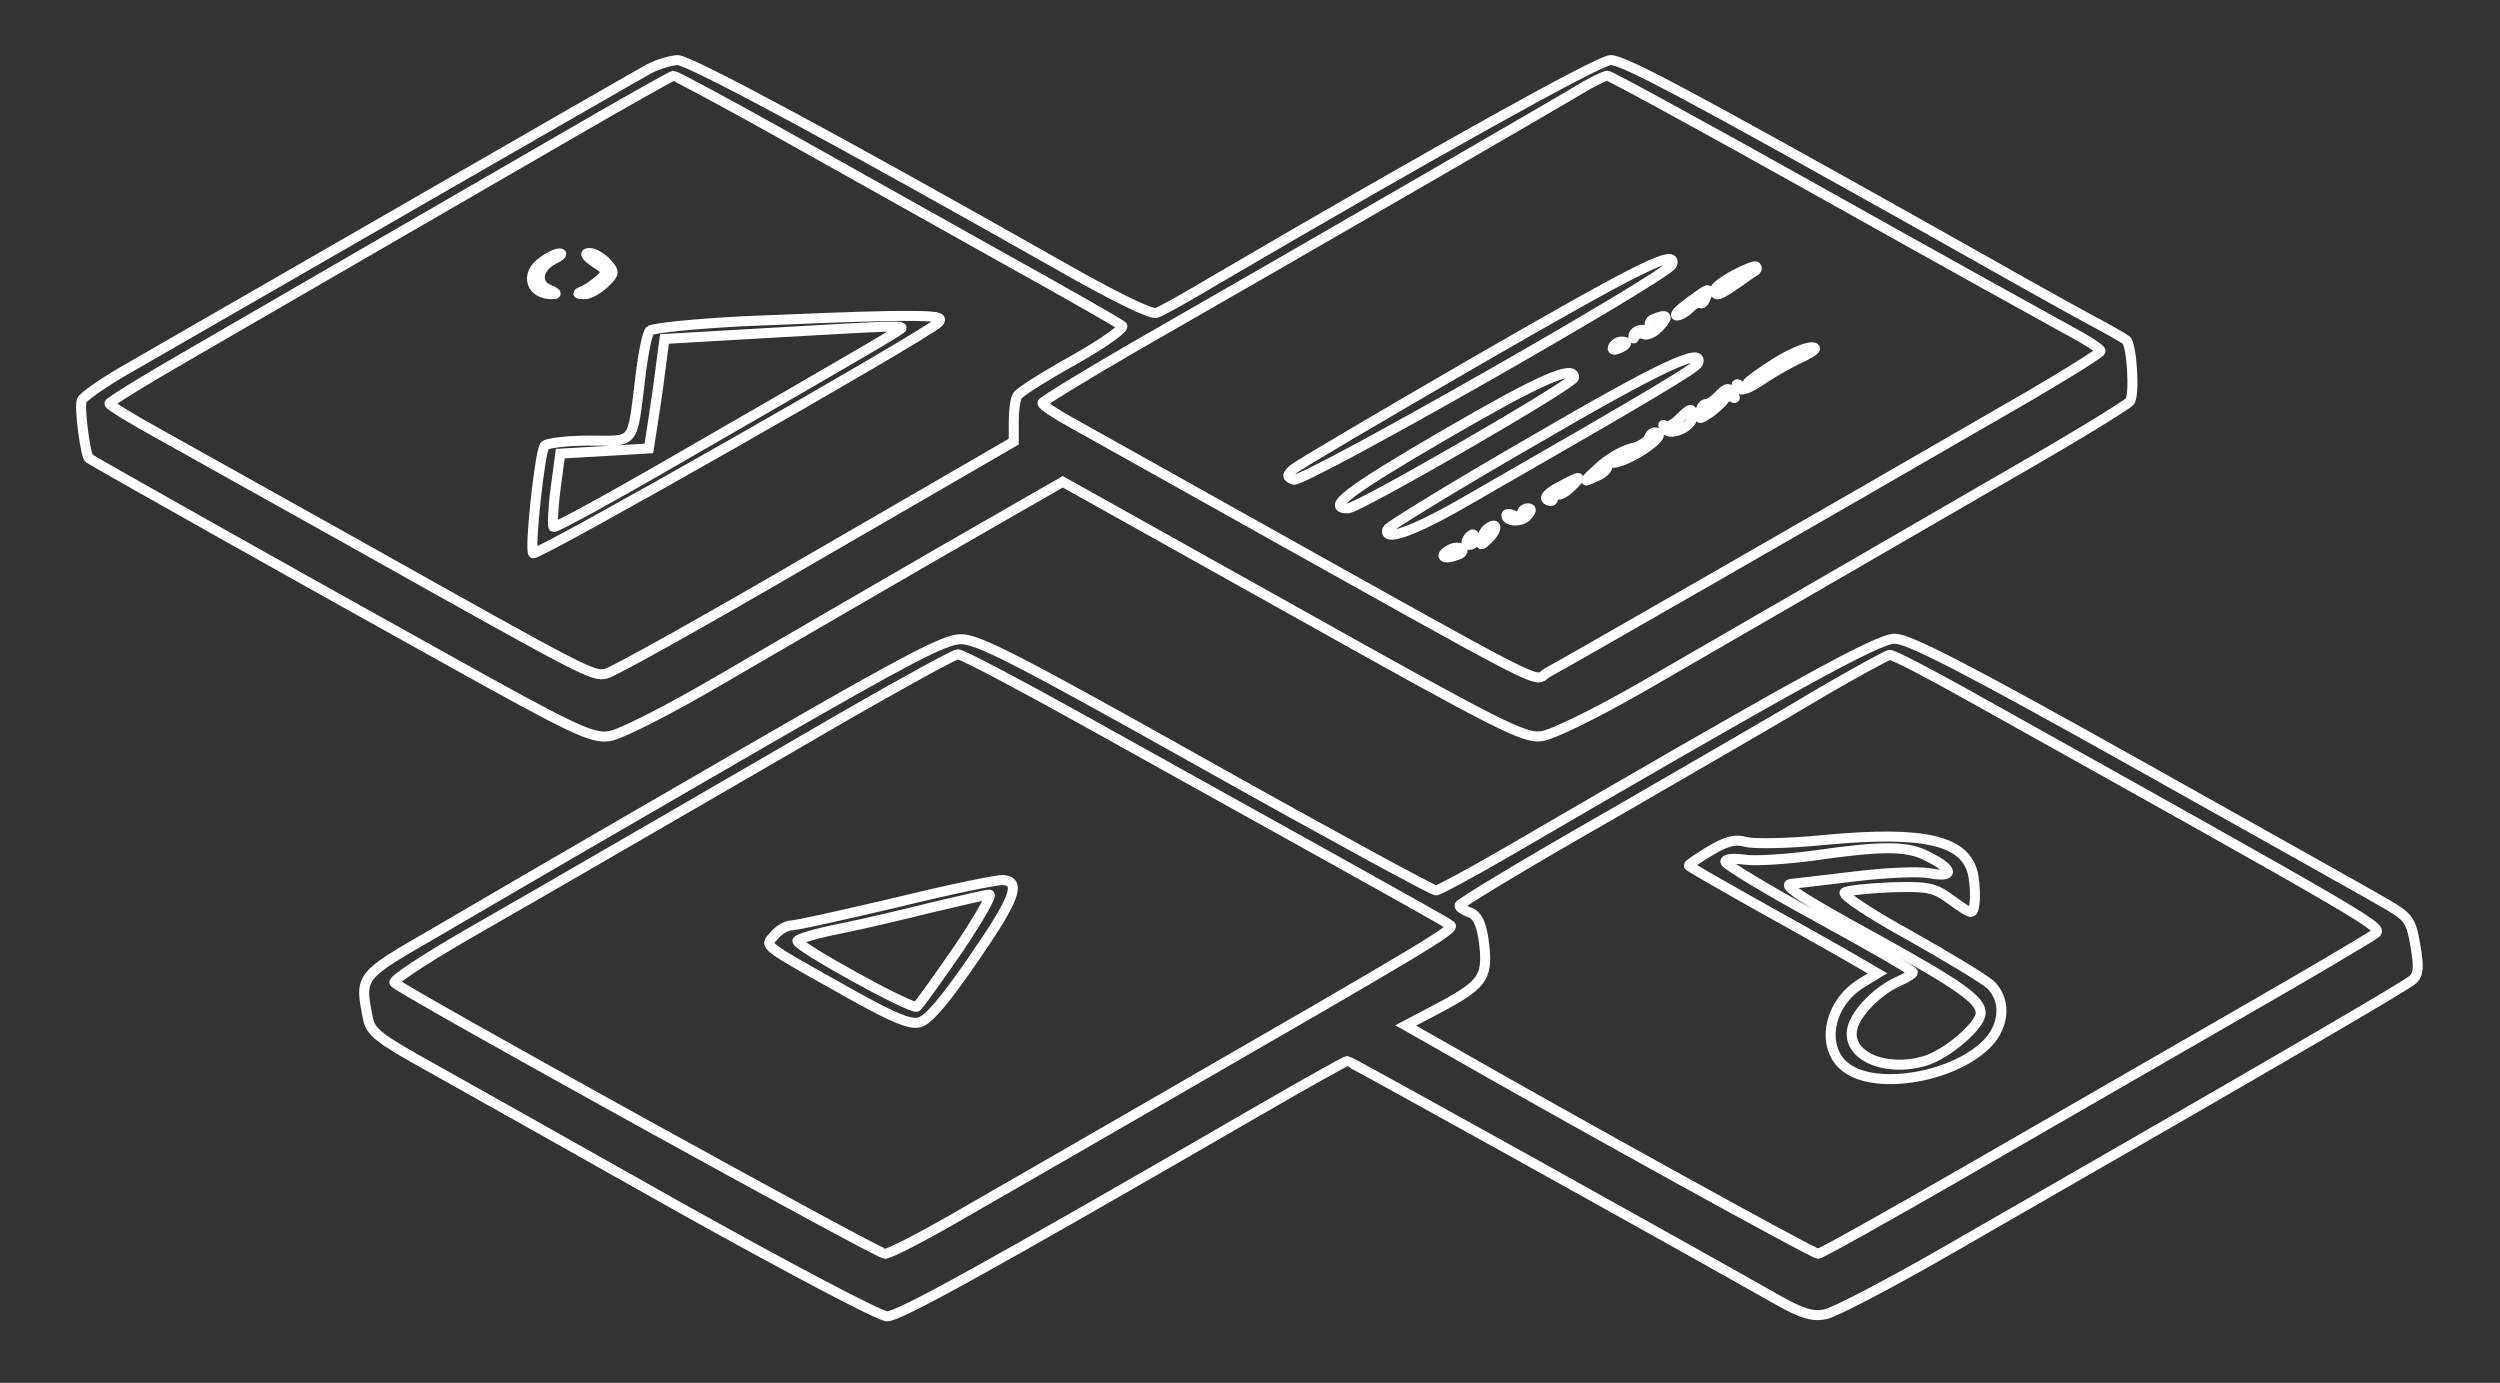<?xml version="1.0" encoding="utf-8"?>
<!-- Generator: Adobe Illustrator 16.0.0, SVG Export Plug-In . SVG Version: 6.00 Build 0)  -->
<!DOCTYPE svg PUBLIC "-//W3C//DTD SVG 1.1//EN" "http://www.w3.org/Graphics/SVG/1.1/DTD/svg11.dtd">
<svg version="1.1" id="Layer_1" xmlns="http://www.w3.org/2000/svg" xmlns:xlink="http://www.w3.org/1999/xlink" x="0px" y="0px"
	 width="1417.32px" height="784px" viewBox="0 0 1417.32 784" enable-background="new 0 0 1417.32 784" xml:space="preserve">
<rect x="0" y="0" width="1417.32" height="784" fill="#333333" stroke="none"/>
<g>
	<path fill-rule="evenodd" clip-rule="evenodd" fill="none" stroke="#FFFFFF" stroke-width="5.669" stroke-miterlimit="10" d="
		M367.857,39.085c-7.682,4.14-238.483,137.123-299.065,171.994c-11.525,6.796-21.572,13.89-22.458,15.956
		c-1.478,3.844,2.067,31.03,4.137,32.805c2.363,1.773,116.73,66.194,200.362,112.594c74.769,41.668,84.815,46.396,94.567,44.917
		c6.204-0.886,32.506-14.185,62.353-31.619c28.372-16.552,83.929-48.76,123.235-71.519l71.514-41.075l130.621,72.994
		c118.209,66.198,131.209,72.698,140.961,71.219c6.206-0.886,31.03-13.004,58.216-28.664c26.007-15.073,68.564-39.6,94.565-54.671
		c26.01-15.073,76.541-44.327,112.299-65.014c35.757-20.392,66.492-39.306,68.264-41.372c2.957-3.844,1.185-32.214-2.066-34.874
		c-0.589-0.589-9.755-5.911-20.392-11.526c-10.637-5.614-53.193-29.553-94.566-52.897C955.352,52.678,920.479,34.064,913.09,34.064
		c-6.499,0-101.358,52.896-223.115,124.118c-16.253,9.749-31.618,18.321-34.278,19.209c-2.956,1.182-24.528-9.46-56.149-27.485
		C474.84,79.274,390.911,34.064,384.111,34.064C379.976,34.358,372.885,36.425,367.857,39.085z M443.811,76.32
		c33.096,18.621,89.245,49.944,125.002,70.042c35.759,19.797,66.197,37.234,67.38,38.417c1.478,1.18-10.935,10.046-27.188,19.209
		c-16.551,9.159-31.03,18.319-32.211,20.389c-1.182,1.775-2.071,8.273-2.071,14.479v11.525l-112.299,65.016
		c-61.762,36.054-115.252,65.902-118.796,66.492c-7.388,1.772-10.344,0.294-138.306-71.514
		c-48.761-27.192-101.067-56.446-115.843-64.72c-15.071-8.277-27.483-15.959-27.483-16.845s20.391-13.597,45.213-27.778
		c63.54-36.94,144.513-83.635,213.365-123.529c32.508-18.915,59.993-34.279,61.176-34.574C382.932,42.929,411.006,58,443.811,76.32z
		 M1033.959,110.01c65.905,36.939,128.258,71.516,138.602,77.13c10.048,5.322,18.32,10.641,18.32,11.821
		c0,1.183-17.731,12.118-39.301,24.825C1031.005,293.527,884.722,377.457,877.334,381.3c-9.161,5.022,11.526,15.66-196.224-100.476
		c-32.507-18.327-66.194-36.941-74.469-41.671c-8.571-4.729-15.665-9.457-15.665-10.641c0-0.882,23.054-15.07,51.128-31.323
		C735.487,143.7,889.75,54.453,899.203,48.542c5.315-2.955,10.639-5.613,12.115-5.613C912.797,42.929,968.057,73.07,1033.959,110.01
		z"/>
	<path fill-rule="evenodd" clip-rule="evenodd" fill="none" stroke="#FFFFFF" stroke-width="5.669" stroke-miterlimit="10" d="
		M307.872,148.133c-10.938,7.389-6.8,19.503,6.204,18.617c2.066,0,0.589-1.18-2.956-2.658c-7.979-3.252-6.204-12.71,2.956-17.143
		c3.543-1.771,5.022-3.25,3.543-3.25C315.848,143.406,311.415,145.473,307.872,148.133z"/>
	<path fill-rule="evenodd" clip-rule="evenodd" fill="none" stroke="#FFFFFF" stroke-width="5.669" stroke-miterlimit="10" d="
		M337.125,148.723c7.092,4.433,7.389,5.321,3.253,9.459c-2.661,2.361-6.8,5.317-9.163,6.499c-4.432,1.773-4.432,2.07,0,2.07
		c2.363,0.297,7.388-2.363,11.229-5.91c6.205-5.911,6.205-6.502,1.478-11.821c-2.661-2.956-7.094-5.613-9.752-5.613
		C330.918,143.406,332.101,145.179,337.125,148.723z"/>
	<path fill-rule="evenodd" clip-rule="evenodd" fill="none" stroke="#FFFFFF" stroke-width="5.669" stroke-miterlimit="10" d="
		M421.35,182.118c-27.777,1.478-51.419,3.841-52.897,5.319c-1.478,1.477-3.844,13-5.322,25.71
		c-5.021,39.896-2.363,36.646-29.258,36.646c-12.704,0-24.23,1.478-25.119,2.955c-2.955,4.728-8.568,58.808-6.499,60.876
		c1.771,2.065,221.934-123.233,229.617-130.621c3.549-3.546-0.294-4.136-28.075-3.841
		C485.772,179.458,448.832,180.936,421.35,182.118z M511.186,185.959c0,0.591-12.41,7.98-27.186,16.551
		c-15.07,8.865-59.104,34.28-98.113,56.737c-38.715,22.459-71.222,40.19-72.105,39.601c-0.594-0.888-0.297-10.637,1.18-21.575
		l2.658-20.092l25.12-1.477l25.118-1.478l2.073-13.298c1.18-7.388,3.25-21.281,4.433-31.03l2.359-17.731l56.15-3.253
		C504.981,184.779,511.186,184.482,511.186,185.959z"/>
	<path fill-rule="evenodd" clip-rule="evenodd" fill="none" stroke="#FFFFFF" stroke-width="5.669" stroke-miterlimit="10" d="
		M837.735,204.282c-55.26,31.916-102.248,59.693-104.612,61.765c-3.841,3.544-3.547,4.434,0.298,5.911
		c5.315,2.067,212.471-115.847,214.544-122.052C950.92,140.746,931.417,150.2,837.735,204.282z"/>
	<path fill-rule="evenodd" clip-rule="evenodd" fill="none" stroke="#FFFFFF" stroke-width="5.669" stroke-miterlimit="10" d="
		M983.427,155.815c-6.204,3.25-11.231,7.094-11.231,8.572c0,4.138,2.366,3.25,12.71-3.844c5.315-3.838,10.048-7.091,10.637-7.388
		c0.589-0.589,0.589-1.478,0-2.066C994.953,150.498,989.338,152.566,983.427,155.815z"/>
	<path fill-rule="evenodd" clip-rule="evenodd" fill="none" stroke="#FFFFFF" stroke-width="5.669" stroke-miterlimit="10" d="
		M957.419,171.48c-5.615,4.136-8.57,7.388-6.795,7.388c2.067,0,5.316-2.072,7.683-4.433c2.36-2.366,5.023-3.55,5.911-2.661
		c0.589,0.886,2.066-0.591,2.955-3.25C969.534,162.615,969.238,162.909,957.419,171.48z"/>
	<path fill-rule="evenodd" clip-rule="evenodd" fill="none" stroke="#FFFFFF" stroke-width="5.669" stroke-miterlimit="10" d="
		M937.326,180.936c-1.776,0.591-2.659,2.661-1.776,4.432c0.889,1.478-0.591,2.367-3.25,1.772c-2.955-0.589-5.616,0.889-6.205,2.955
		c-0.295,2.072,0,2.367,0.589,0.889c0.889-1.772,3.256-2.367,5.322-1.477c2.066,0.885,6.204-1.183,9.159-4.728
		C946.487,179.163,945.01,177.686,937.326,180.936z"/>
	<path fill-rule="evenodd" clip-rule="evenodd" fill="none" stroke="#FFFFFF" stroke-width="5.669" stroke-miterlimit="10" d="
		M914.568,196.6c-0.883,1.772,0.294,2.066,2.661,1.182c5.321-2.07,6.204-4.137,2.066-4.137
		C917.523,193.645,915.457,194.825,914.568,196.6z"/>
	<path fill-rule="evenodd" clip-rule="evenodd" fill="none" stroke="#FFFFFF" stroke-width="5.669" stroke-miterlimit="10" d="
		M1006.18,206.055c-7.977,5.024-15.364,10.343-15.659,11.525c-0.595,1.479-2.661,1.772-4.139,0.886
		c-2.071-1.18-2.366-0.591-1.183,1.181c1.477,2.366,5.321,1.183,13.004-3.839c5.91-4.138,16.253-10.048,22.753-13.003
		c7.983-3.844,10.049-5.911,5.909-5.911C1023.617,196.895,1014.456,200.736,1006.18,206.055z"/>
	<path fill-rule="evenodd" clip-rule="evenodd" fill="none" stroke="#FFFFFF" stroke-width="5.669" stroke-miterlimit="10" d="
		M868.767,250.088c-44.627,25.708-81.563,48.466-82.155,49.944c-2.661,7.388,14.482,1.478,44.623-15.959
		c108.159-62.06,130.617-75.652,131.506-78.313C965.99,196.302,941.76,207.532,868.767,250.088z"/>
	<path fill-rule="evenodd" clip-rule="evenodd" fill="none" stroke="#FFFFFF" stroke-width="5.669" stroke-miterlimit="10" d="
		M819.413,246.244c-54.374,31.625-68.262,41.967-55.26,41.967c5.91,0,128.251-70.631,128.251-74.177
		C892.404,206.646,873.79,214.625,819.413,246.244z"/>
	<path fill-rule="evenodd" clip-rule="evenodd" fill="none" stroke="#FFFFFF" stroke-width="5.669" stroke-miterlimit="10" d="
		M973.966,224.674c-2.361,2.658-5.609,4.433-6.793,4.433c-1.183-0.297-2.955,1.771-3.249,4.727
		c-1.184,4.433-0.301,4.139,6.498-0.592c4.14-3.251,7.684-6.796,7.684-7.979c0-1.478,1.478-1.478,3.55-0.294
		c2.066,1.183,2.36,0.886,1.178-1.183C980.178,219.353,979.288,219.353,973.966,224.674z"/>
	<path fill-rule="evenodd" clip-rule="evenodd" fill="none" stroke="#FFFFFF" stroke-width="5.669" stroke-miterlimit="10" d="
		M951.804,237.676c-3.251,3.253-6.794,4.73-7.979,3.841c-1.183-1.183-1.183-0.588,0,1.478c2.662,4.728,15.665-0.886,15.665-6.797
		C959.49,230.879,958.603,230.879,951.804,237.676z"/>
	<path fill-rule="evenodd" clip-rule="evenodd" fill="none" stroke="#FFFFFF" stroke-width="5.669" stroke-miterlimit="10" d="
		M934.959,248.019c-0.887,2.363-5.614,5.319-10.342,6.208c-4.728,1.181-13.004,5.911-18.319,10.932
		c-9.166,8.572-9.166,8.572-1.479,5.024c4.434-1.775,7.389-5.024,6.205-6.502c-1.183-1.771,0-2.363,2.36-1.477
		c5.322,2.07,31.029-13.888,26.598-16.548C938.21,244.472,935.85,245.361,934.959,248.019z"/>
	<path fill-rule="evenodd" clip-rule="evenodd" fill="none" stroke="#FFFFFF" stroke-width="5.669" stroke-miterlimit="10" d="
		M883.839,276.093c-6.207,3.252-8.865,6.208-6.505,7.388c1.774,1.181,3.253,0.592,3.253-1.18c0-1.774,0.886-2.66,2.362-2.072
		c1.184,0.888,4.728-1.18,7.684-4.136C897.725,269.297,896.543,269.297,883.839,276.093z"/>
	<path fill-rule="evenodd" clip-rule="evenodd" fill="none" stroke="#FFFFFF" stroke-width="5.669" stroke-miterlimit="10" d="
		M862.855,291.167c0,1.478-2.069,2.066-4.433,1.181c-2.364-1.181-4.435-1.181-4.435-0.298c0,3.845,8.867,4.139,11.821,0.298
		c2.658-2.956,2.658-4.136,0.298-4.136C864.332,288.211,862.855,289.392,862.855,291.167z"/>
	<path fill-rule="evenodd" clip-rule="evenodd" fill="none" stroke="#FFFFFF" stroke-width="5.669" stroke-miterlimit="10" d="
		M843.646,299.438c-1.774,1.183-3.253,4.138-3.841,6.504c-0.889,3.544,0,3.544,4.138-0.595
		C849.26,300.032,848.966,295.6,843.646,299.438z"/>
	<path fill-rule="evenodd" clip-rule="evenodd" fill="none" stroke="#FFFFFF" stroke-width="5.669" stroke-miterlimit="10" d="
		M831.826,305.942c-0.888,1.478-0.298,2.955,1.18,2.955c1.774,0,3.252-1.477,3.252-2.955c0-1.775-0.592-2.955-1.18-2.955
		C834.189,302.988,832.711,304.167,831.826,305.942z"/>
	<path fill-rule="evenodd" clip-rule="evenodd" fill="none" stroke="#FFFFFF" stroke-width="5.669" stroke-miterlimit="10" d="
		M821.482,311.853c-5.91,3.545-2.956,5.613,4.136,2.956c3.253-0.888,4.432-2.662,2.954-3.845
		C826.801,310.079,823.846,310.375,821.482,311.853z"/>
	<path fill-rule="evenodd" clip-rule="evenodd" fill="none" stroke="#FFFFFF" stroke-width="5.669" stroke-miterlimit="10" d="
		M434.35,419.719c-98.999,57.331-114.955,66.492-188.244,109.343c-42.555,24.523-42.262,24.229-37.532,48.165
		c1.478,7.982,6.208,11.526,34.871,27.486c18.026,10.048,82.157,46.1,142.441,80.085c61.468,34.28,112.889,61.471,117.028,61.471
		c6.793,0,55.554-26.892,211.297-117.025c26.597-15.37,48.76-27.78,49.645-27.78c1.183,0,177.903,98.112,244.69,135.939
		c13.298,7.39,19.208,9.159,26.303,7.683c5.021-0.889,36.64-17.438,70.035-36.645c186.179-106.978,259.168-149.532,263.013-153.077
		c3.251-2.954,3.545-7.094,1.478-19.208c-2.366-14.188-3.844-16.254-15.958-23.348c-7.389-4.432-70.926-39.896-140.962-79.202
		c-98.704-55.259-130.323-71.515-138.306-71.515c-9.749,0-58.811,27.187-221.638,122.048
		c-19.506,11.231-36.939,20.687-38.417,20.687c-1.775,0-60.582-31.913-130.618-71.22c-106.979-59.99-129.44-71.515-138.895-71.22
		C535.716,362.386,513.847,373.912,434.35,419.719z M614.03,408.191c36.94,20.687,98.407,54.672,136.527,75.947
		c38.124,21.279,70.628,39.305,71.811,40.488c2.663,2.067-13.591,11.821-164.899,99.001
		c-46.985,27.185-100.478,57.919-118.502,68.265c-18.026,10.343-34.872,18.914-37.235,18.914
		c-4.139,0-272.174-148.055-278.083-153.671c-1.478-1.184,16.548-13.005,39.895-26.598c23.345-13.298,68.264-39.307,99.883-57.626
		c31.625-18.326,84.224-48.762,116.731-67.676c32.507-18.62,60.878-34.279,62.948-34.279
		C545.468,370.957,577.383,387.8,614.03,408.191z M1115.521,394.005c230.802,128.85,235.233,131.505,231.396,135.056
		c-2.071,1.771-36.939,22.457-77.725,45.805c-40.483,23.347-110.224,63.538-154.854,89.245
		c-44.622,25.715-82.15,46.695-83.629,46.695c-2.661,0-139.189-75.359-211.886-117.026l-21.869-12.415l21.275-11.227
		c23.346-12.709,25.713-16.848,22.758-38.123c-1.478-9.16-3.844-13.592-7.982-14.775c-2.956-1.184-5.613-2.661-5.613-3.845
		s38.121-24.231,84.815-50.827c46.395-26.891,100.771-58.221,120.274-70.042c19.798-11.523,37.234-20.98,38.711-21.275
		C1072.966,370.957,1092.771,381.3,1115.521,394.005z"/>
	<path fill-rule="evenodd" clip-rule="evenodd" fill="none" stroke="#FFFFFF" stroke-width="5.669" stroke-miterlimit="10" d="
		M508.231,511.624c-30.142,7.094-56.739,13.003-59.399,13.003c-2.661,0-7.094,2.362-9.751,5.617
		c-5.911,6.498-8.274,4.434,44.919,34.279c22.458,12.41,31.917,16.547,37.234,15.069c5.024-1.182,14.482-12.409,30.144-35.167
		c23.939-34.573,27.777-44.623,17.435-45.512C565.563,498.619,538.377,504.236,508.231,511.624z M543.399,537.928
		c-11.821,17.135-22.459,31.912-23.643,32.8c-2.955,1.771-67.674-33.985-67.674-37.235c0-1.182,10.937-4.431,24.53-7.092
		c13.298-2.661,36.939-8.277,52.304-12.116c15.371-3.549,29.85-7.093,31.919-7.093C562.902,506.896,554.925,520.784,543.399,537.928
		z"/>
	<path fill-rule="evenodd" clip-rule="evenodd" fill="none" stroke="#FFFFFF" stroke-width="5.669" stroke-miterlimit="10" d="
		M1034.548,476.161c-20.092,2.065-40.189,2.367-44.622,1.185c-6.204-1.772-10.932-0.596-20.392,5.02
		c-6.5,3.846-12.115,7.683-12.115,8.277c0,0.589,15.069,9.16,33.396,19.502c18.024,10.051,42.256,23.644,53.192,29.848
		l20.393,11.821l-9.165,5.616c-18.909,11.526-23.343,36.939-8.565,47.872c17.73,13.298,62.648,5.027,80.674-14.478
		c9.459-10.343,9.755-24.529,0.889-32.806c-3.846-3.25-24.236-15.66-45.806-27.774c-21.575-11.82-38.124-22.759-36.646-24.235
		c1.184-1.184,13.003-2.361,26.008-2.956c21.862-0.589,24.818,0,35.162,7.683c11.232,7.982,11.527,7.982,12.415,1.776
		c0.589-3.549,0.295-10.643-0.596-15.958C1114.935,476.457,1091.882,470.84,1034.548,476.161z M1093.063,485.616
		c14.775,7.387,15.072,12.12,0.89,9.459c-6.506-1.184-25.42-0.294-42.264,1.771c-16.84,2.067-32.8,3.847-35.167,4.14
		c-7.683,0,2.367,6.793,48.761,32.213c45.806,25.413,57.627,33.685,57.627,41.073c0,7.093-18.914,23.347-31.617,27.19
		c-22.76,6.794-44.924-3.25-41.08-18.621c2.067-8.865,14.482-21.274,25.708-26.3c4.733-2.067,8.571-4.435,8.571-5.316
		c0-0.89-23.937-14.777-53.192-30.735c-29.259-15.96-53.194-30.442-53.194-31.919c0-1.772,5.028-2.066,11.232-1.177
		c5.91,0.881,23.641-0.302,39.006-2.367C1067.65,479.412,1081.537,479.412,1093.063,485.616z"/>
</g>
</svg>
